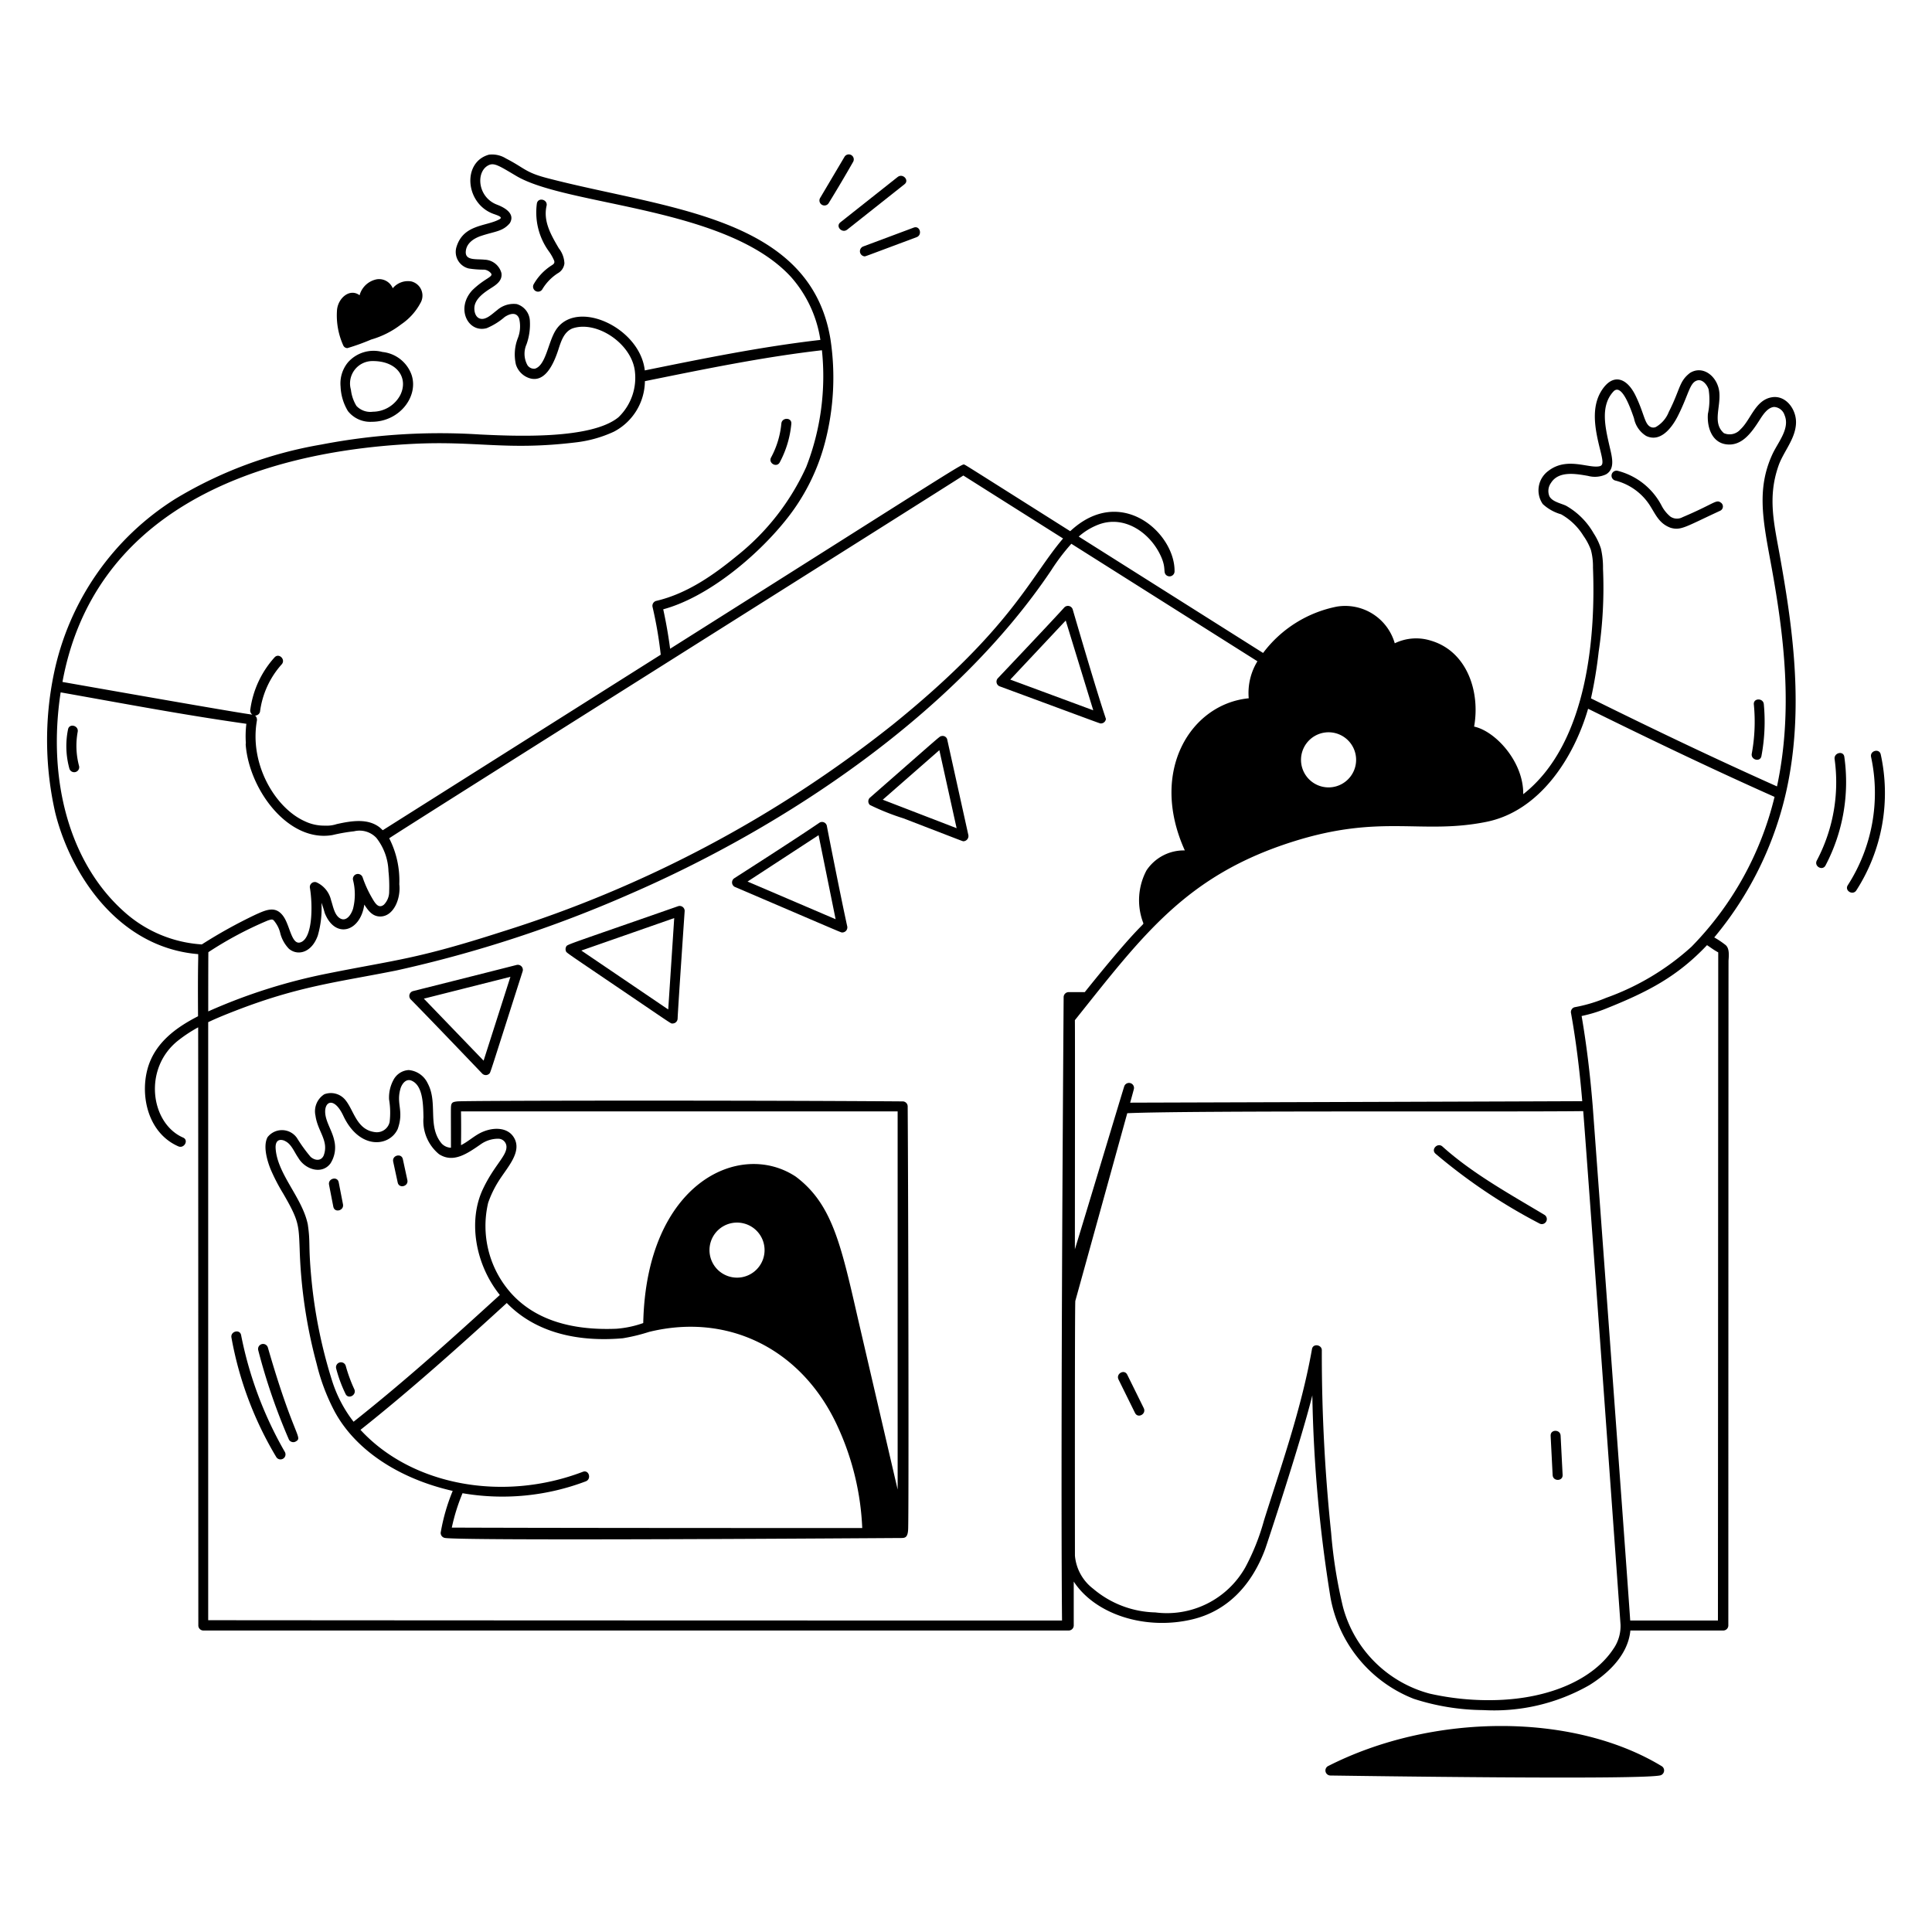 <svg xmlns="http://www.w3.org/2000/svg" fill="none" viewBox="0 0 1000 1000" id="Welcome--Streamline-New-York.svg" height="1000" width="1000"><desc>Welcome Streamline Illustration: https://streamlinehq.com</desc><path fill="#000000" d="M859.82 914.73c-48.365 -29.365 -121.455 -25.875 -172.225 0a2 2 0 0 0 1 3.65c177.855 2.355 170.42 0.08 170.92 -0.135a2.015 2.015 0 0 0 0.305 -3.515Z" stroke-width="1"></path><path fill="#000000" d="M781.56 391.345a35.83 35.83 0 0 0 -19.29 -14.755c4.115 -21.435 -6.295 -44.465 -28.78 -45.5a22.71 22.71 0 0 0 -12 2.825 26 26 0 0 0 -29.395 -19.34 62.33 62.33 0 0 0 -38.165 24.24c-0.38 0.5 -0.81 1 -1.17 1.55a32.085 32.085 0 0 0 -5.71 21.6c-31.12 2.595 -51.6 38.5 -32.77 78.85a22.46 22.46 0 0 0 -20.275 9.965 32.18 32.18 0 0 0 -1.325 27.36 171.42 171.42 0 0 1 71.64 -45.72c37.085 -12.58 54.5 -8.465 82.3 -9.215 14.5 -0.4 29.5 -2.07 41.125 -10.805a33.45 33.45 0 0 0 -6.185 -21.055Zm-89.095 20.125a18.805 18.805 0 0 1 -23.62 -18.35 18.82 18.82 0 0 1 12.635 -17.575 18.79 18.79 0 0 1 24.915 16.55 18.77 18.77 0 0 1 -13.93 19.375Z" stroke-width="1"></path><path fill="#000000" d="M469.09 793c-1.225 -5.5 -27.69 -118.5 -29.765 -127.925a205.515 205.515 0 0 0 -9.5 -31.43 55.61 55.61 0 0 0 -18.255 -24.075c-28.955 -19.15 -76.665 3.94 -78 75.76 32.455 -8.035 60.92 0.165 81.55 19.45 23.65 22.105 34.91 57.97 35.77 86.78 0.045 1.56 0.285 2.6 -0.47 3.3a2.02 2.02 0 0 1 -1.42 0.62c6.07 0.31 12.15 0.31 18.22 0a1.955 1.955 0 0 0 1.525 -0.795 1.965 1.965 0 0 0 0.345 -1.685Zm-77.87 -129.87a18.8 18.8 0 0 1 -22.135 -1.96 18.765 18.765 0 0 1 -4.79 -21.695 18.78 18.78 0 0 1 29.9 -6.26 18.8 18.8 0 0 1 -2.975 29.915Z" stroke-width="1"></path><path fill="#000000" d="M212.76 146.285a9.65 9.65 0 0 0 -9.655 4.205 7.115 7.115 0 0 0 -7.9 -5.3 11.435 11.435 0 0 0 -8.82 8.72A5.585 5.585 0 0 0 180 152.73a9.955 9.955 0 0 0 -4.955 7.95 37.09 37.09 0 0 0 3.22 17.915 1.9 1.9 0 0 0 2.675 0.705c13.245 -5.61 17.29 -5.025 26.385 -11.96a30.115 30.115 0 0 0 9.71 -10.72 6.96 6.96 0 0 0 -4.275 -10.335Z" stroke-width="1"></path><path fill="#000000" d="M282.29 106.41c0.555 -2.455 -3.22 -3.5 -3.775 -1.04a33.215 33.215 0 0 0 6 24.23c1.18 1.6 2.17 3.335 2.94 5.17 0.68 2.2 -1.215 2.765 -2.745 3.875a27.67 27.67 0 0 0 -7.95 8.8 1.96 1.96 0 0 0 3.385 1.975c2.065 -3.45 4.9 -6.37 8.275 -8.55a6 6 0 0 0 3.12 -4.5 9.5 9.5 0 0 0 -1.58 -5.415c-4.36 -7.53 -9.74 -15.4 -7.67 -24.55Z" stroke-width="1"></path><path fill="#000000" d="M39.6 378.685c0.47 -2.465 -3.3 -3.5 -3.78 -1.045a42.76 42.76 0 0 0 0.715 20.085 1.96 1.96 0 0 0 3.775 -1.04 41.225 41.225 0 0 1 -0.71 -18Z" stroke-width="1"></path><path fill="#000000" d="M150.13 744.86a1.985 1.985 0 0 0 1.195 0.905c0.5 0.13 1.035 0.055 1.485 -0.205 3.085 -1.84 -1.58 -2.2 -14.74 -47.85a1.95 1.95 0 0 0 -3.55 -0.405 1.96 1.96 0 0 0 -0.225 1.45 312.4 312.4 0 0 0 15.835 46.105Z" stroke-width="1"></path><path fill="#000000" d="M146.935 751.87a198.145 198.145 0 0 1 -22.75 -60.685c-0.465 -2.5 -4.24 -1.425 -3.775 1.04a182.7 182.7 0 0 0 23.145 61.62 1.955 1.955 0 0 0 2.69 0.69 1.97 1.97 0 0 0 0.69 -2.69v0.025Z" stroke-width="1"></path><path fill="#000000" d="M428.375 104.815a739.15 739.15 0 0 0 12.65 -21.355 1.96 1.96 0 0 0 -3.385 -1.975L425 102.835a1.965 1.965 0 0 0 3.38 2l-0.005 -0.02Z" stroke-width="1"></path><path fill="#000000" d="m438.095 118.38 29.695 -23.5c1.975 -1.565 -0.81 -4.32 -2.77 -2.77l-29.695 23.5c-1.975 1.565 0.815 4.32 2.77 2.77Z" stroke-width="1"></path><path fill="#000000" d="m448.12 131.925 26.12 -9.765c2.34 -0.87 1.325 -4.66 -1.04 -3.775l-26.12 9.76c-2.34 0.855 -1.325 4.66 1.04 3.78Z" stroke-width="1"></path><path fill="#000000" d="M944.315 447.66a92.65 92.65 0 0 0 9.685 -55.875c-0.345 -2.5 -4.115 -1.43 -3.775 1.04a87.93 87.93 0 0 1 -9.28 52.85c-1.185 2.235 2.195 4.22 3.37 1.985Z" stroke-width="1"></path><path fill="#000000" d="M960.32 460.5a93.1 93.1 0 0 0 12.535 -69.88c-0.53 -2.46 -4.3 -1.42 -3.775 1.04a89.555 89.555 0 0 1 -12.14 66.865c-1.36 2.145 2.025 4.11 3.38 1.975Z" stroke-width="1"></path><path fill="#000000" d="M206 456.83c-0.535 -9.925 -1.155 -20.5 -9.3 -27.555 -1.5 -1.415 -3.325 -2.45 -5.31 -3 -7.5 -2.23 -19.21 1.72 -22.39 1.78 -20.125 0.365 -35.35 -22.725 -37.26 -42.565 -0.24 -2.535 -4.11 -2.41 -3.915 0 1.635 20.19 16.5 43.66 37.265 46.295a35.12 35.12 0 0 0 13.22 -1.445 31.375 31.375 0 0 1 11.73 -0.445 15.35 15.35 0 0 1 8.86 8.81c1.625 3.86 2.575 7.97 2.82 12.155 0.45 5.81 1.675 16.46 -3.82 18.605 -2.55 1 -4.415 -1.73 -5.725 -4.125a57.63 57.63 0 0 1 -5.035 -11 1.96 1.96 0 1 0 -3.78 1.045 30.93 30.93 0 0 1 0 15.16c-0.915 2.905 -3.5 7.225 -7.17 5.57 -3.575 -1.615 -4.31 -6.74 -5.41 -10a12.725 12.725 0 0 0 -7.28 -8.895c-1.545 -0.545 -2.63 1.065 -2.405 2.405 1.235 7.435 1.835 26.085 -5.205 28.655a3 3 0 0 1 -2.5 -0.12c-3.685 -2.085 -4.07 -8.725 -6.87 -13.08 -3.825 -5.95 -8.765 -3.5 -15.03 -0.61a253.05 253.05 0 0 0 -27.285 15.295c-2.12 1.5 0 4.81 1.975 3.385 5.47 -3.91 29.79 -18.105 35 -17.845 4.24 2.865 3.96 9.24 7.435 13.865a7.54 7.54 0 0 0 10.275 1.955c0.26 -0.17 0.44 -0.42 0.68 -0.61a21.47 21.47 0 0 0 5.935 -15.475c0.235 -3.795 0.235 -7.6 0 -11.395 1.3 2.77 2.35 5.655 3.12 8.62 5.31 13.54 18.23 9.34 19.5 -6.11 0.38 0.695 0.78 1.4 1.21 2.11 3.575 5.935 7.86 6.535 11 4.375 5.295 -3.67 6.01 -9.365 5.665 -15.81Z" stroke-width="1"></path><g><path fill="#000000" d="M197.93 182.18a17.66 17.66 0 0 0 -17.775 5.32 17.1 17.1 0 0 0 -3.87 12.575 26.55 26.55 0 0 0 3.785 12.68 14.7 14.7 0 0 0 12.31 5.565c14.605 0 24.5 -13.36 20.575 -24.5a17.965 17.965 0 0 0 -15.025 -11.64Zm9.245 22.32a16.23 16.23 0 0 1 -14.175 8.61 9.86 9.86 0 0 1 -8.5 -3 20.5 20.5 0 0 1 -2.87 -8.41 11.6 11.6 0 0 1 11.34 -14.815c12.935 -0.015 18.475 9.045 14.205 17.615Z" stroke-width="1"></path><path fill="#000000" d="M467.21 570.08c-85.545 -0.615 -226 -0.435 -230.435 0 -2.465 0.25 -3.27 0.55 -3.36 3.11 -0.07 2 0 8 0 20.88a7.005 7.005 0 0 1 -4.795 -2.16c-7.58 -9 -1.815 -21 -7.215 -31.105a12.01 12.01 0 0 0 -9.87 -6.945 9.5 9.5 0 0 0 -7.91 5.175 19.05 19.05 0 0 0 -2.24 10.04c0.65 3.855 0.75 7.785 0.285 11.665a6.775 6.775 0 0 1 -7.36 5.27c-9.695 -1.08 -11 -11.03 -15.475 -16.57a9.65 9.65 0 0 0 -10.955 -3.055 10.42 10.42 0 0 0 -4.59 11.08c1.125 8.225 7.1 13.045 4.235 20.65 -1.315 2.9 -4.395 2.705 -6.735 0.695a80.7 80.7 0 0 1 -7.095 -9.805 9.44 9.44 0 0 0 -11.815 -3.135 9.4 9.4 0 0 0 -3.415 2.765c-2.605 4.94 0.26 13.245 1.61 16.59a98.85 98.85 0 0 0 6.5 12.55c8.095 13.96 8.035 16 8.53 28.675a258.25 258.25 0 0 0 8.795 59.465 105.805 105.805 0 0 0 9.325 24.715c10.655 19.695 32.9 34.635 61.09 41.065a100.785 100.785 0 0 0 -6.13 21.11 2.6 2.6 0 0 0 1.85 3.17c4.42 1.72 227.11 0.13 236.295 0.095 2.14 0 3.46 -0.215 3.715 -4.285 0.4 -6.575 0.105 -172 -0.23 -219.14a2.6 2.6 0 0 0 -2.605 -2.565Zm-233.355 220.605c1.29 -6.095 3.15 -12.055 5.555 -17.8 21.43 3.685 43.45 1.565 63.785 -6.145 3.105 -1.18 1.65 -6.135 -1.5 -4.945 -41.56 15.87 -88.775 6.935 -115.11 -21.71 26.165 -20.775 51.84 -43.815 75.725 -65.655 17.365 17.89 42.145 19.825 60 18.26a93.545 93.545 0 0 0 13.61 -3.29c41.54 -10.22 80.045 9.39 98.1 49.96a139.34 139.34 0 0 1 12.275 51.55c-169.705 0 -212.08 -0.23 -212.44 -0.225Zm-62.805 -188.5a15.21 15.21 0 0 0 1.96 -11.86c-0.86 -4.115 -3.105 -7.615 -4.195 -11.53 -2.305 -8.24 3.67 -12.35 8.87 -1.29 8.33 17.75 23.875 16.19 28.17 6.875 3.465 -9.765 -1.14 -13 1.62 -21.5 1.03 -2.565 3.045 -4.645 5.61 -3.5 5.805 2.555 5.965 12.07 6.1 19a22.34 22.34 0 0 0 8.03 19c7.41 4.83 14.655 -0.275 21.715 -5.175a15.585 15.585 0 0 1 8.905 -2.8 4.245 4.245 0 0 1 4.315 4.14c0.1 4.82 -6.415 9.685 -12.2 21.935 -7.705 16.305 -4.09 38.755 8.76 54.8 -25.5 23.275 -48.84 44.31 -75.7 65.61a67.915 67.915 0 0 1 -11 -20.83 254.875 254.875 0 0 1 -10.94 -54.37c-1.53 -16.895 -0.345 -17.3 -1.755 -26.93 -2.855 -13.945 -15.905 -26.145 -16.655 -39.47 -0.125 -2.225 0.5 -4.265 2.74 -4.265a4.775 4.775 0 0 1 2.34 0.68c3.16 1.58 4.635 5.735 6.625 8.53 3.495 6.075 12.205 8.95 16.685 2.96v-0.01Zm167.105 81.5c0.5 -17 4.95 -56.165 34.5 -71.75a36.95 36.95 0 0 1 29.5 -2.215c19 6.715 25.955 28.8 31 49 0.605 2.415 27 115.79 30.82 132.22H451.5a147.25 147.25 0 0 0 -9.935 -47c-17.82 -46.545 -57.39 -69.575 -103.41 -60.26v0.005ZM464.62 771s-20.04 -86.2 -20.925 -90.075c-8.55 -37.395 -13.26 -58 -31.8 -71.9 -29 -19.195 -77.4 3.285 -78.955 75.785a53.45 53.45 0 0 1 -13.94 2.95c-24.46 1 -42.87 -5.285 -54.735 -18.705a0.95 0.95 0 0 0 -0.095 -0.085l-0.095 -0.14a52.285 52.285 0 0 1 -11.405 -46.265 54.4 54.4 0 0 1 5.205 -10.89c4.465 -7.22 12.205 -15 8.455 -22.305 -3.36 -6.545 -12.225 -6.1 -18.565 -2.5 -3.175 1.81 -5.93 4.265 -9.15 5.87a537.25 537.25 0 0 0 0 -17.5h226l0.005 195.76Z" stroke-width="1"></path><path fill="#000000" d="M860.145 914.195c-45.71 -27.755 -118.4 -27.765 -172.88 0a2.6 2.6 0 0 0 1.31 4.805c9.355 0.125 165.03 2.44 171.14 -0.18a2.67 2.67 0 0 0 1.61 -2.185 2.6 2.6 0 0 0 -1.18 -2.44Zm-11.5 -0.355h-148.5c48.355 -20.375 107.25 -20.375 148.52 0h-0.02Z" stroke-width="1"></path><path fill="#000000" d="M249.625 555.715a2.63 2.63 0 0 0 1.85 0.745 2.535 2.535 0 0 0 1.835 -0.795c0.555 -0.415 0.28 0.03 17.245 -53.035a2.61 2.61 0 0 0 -3.17 -3.17c-15.47 3.96 -53.245 13.445 -53.595 13.53a2.575 2.575 0 0 0 -1.835 1.82 2.6 2.6 0 0 0 0.65 2.505c9 9.065 36.84 38.22 37.02 38.4Zm-30.24 -38.815 44.805 -11.305 -13.88 43.405 -30.925 -32.1Z" stroke-width="1"></path><path fill="#000000" d="M312.785 506.335c37.15 25.155 34.22 23.42 35.35 23.42a2.605 2.605 0 0 0 2.6 -2.545c0.25 -6.175 3.615 -55.175 3.65 -55.72a2.585 2.585 0 0 0 -3.31 -2.47C293 489.315 293.55 488.8 293.055 490a2.725 2.725 0 0 0 -0.09 2.375c0.065 0.58 0.535 0.9 19.82 13.96ZM300.895 492l48.08 -16.8 -3.1 47.305 -44.98 -30.505Z" stroke-width="1"></path><path fill="#000000" d="M380.255 459.025c58.54 25.06 54.94 23.615 55.72 23.615a2.62 2.62 0 0 0 2.54 -3.215c-3.31 -15 -10.125 -49.6 -10.545 -52a2.54 2.54 0 0 0 -3.845 -1.58c-12.7 8.685 -42.24 27.55 -43.965 28.675a2.6 2.6 0 0 0 0.095 4.5Zm6.675 -2.735 36.765 -24 8.82 43.5 -45.585 -19.5Z" stroke-width="1"></path><path fill="#000000" d="M490.335 383.025a2.435 2.435 0 0 0 -3.125 -2c-0.84 0.05 -0.41 -0.12 -37.04 31.94a2.6 2.6 0 0 0 0.05 3.66 123.435 123.435 0 0 0 17.385 6.95c33.125 12.755 30.55 11.85 31.18 11.85a2.7 2.7 0 0 0 2.415 -3.285l-10.865 -49.115Zm-4.125 5.26 8.935 40.39 -38.23 -14.745 29.295 -25.645Z" stroke-width="1"></path><path fill="#000000" d="M569.845 374.455a2.6 2.6 0 0 0 2.5 -1.96c0.33 -0.88 0.5 3.305 -17.095 -57a2.59 2.59 0 0 0 -4.34 -1.105c-5.77 6.44 -34.4 36.64 -34.4 36.64a2.6 2.6 0 0 0 1.105 4.285c55.11 20.36 51.595 19.14 52.23 19.14Zm-46.93 -22.7 28.7 -30.57 14.255 46.465 -42.955 -15.895Z" stroke-width="1"></path><path fill="#000000" d="M381.5 627.64a19.385 19.385 0 0 0 -18.29 12.865 19.435 19.435 0 0 0 5.95 21.56 19.415 19.415 0 0 0 30.08 -7.125 19.42 19.42 0 0 0 1.3 -11.655 19.625 19.625 0 0 0 -19.04 -15.645Zm9 30.45c-1.895 1.545 -4.15 2.58 -6.56 3.005a14.295 14.295 0 0 1 -13.17 -4.635 14.27 14.27 0 0 1 -2.89 -13.66 14.23 14.23 0 0 1 10.165 -9.57 14.23 14.23 0 0 1 7.215 0.09 14.22 14.22 0 0 1 10.17 10.785 14.24 14.24 0 0 1 -4.93 13.985Z" stroke-width="1"></path><path fill="#000000" d="M697.405 376.525a19.4 19.4 0 0 0 -28.485 21.715 19.415 19.415 0 0 0 16.115 14.28 19.4 19.4 0 0 0 12.37 -36Zm-7.635 30.87a14.26 14.26 0 1 1 -4.215 -28.21 14.26 14.26 0 0 1 4.215 28.21Z" stroke-width="1"></path><path fill="#000000" d="M929.62 218.69c0.095 -6.865 -5.215 -14.12 -12.3 -13.095 -8.78 1.28 -11.055 11.635 -16.425 16.605a7.415 7.415 0 0 1 -8.61 2c-5.935 -5.17 -1.715 -13.12 -2.34 -20.885 -0.66 -8.2 -8.32 -14.585 -15.23 -10.275 -5.725 4.44 -4.87 8.185 -10.96 20.2a15.5 15.5 0 0 1 -6.645 7.75 3.225 3.225 0 0 1 -2.65 0.05c-3.315 -1.5 -3.25 -6.65 -7.86 -16.195 -4.46 -9.22 -11.475 -11.76 -17.275 -3.225 -6.125 9.03 -3.68 20.765 -1.135 31 1.345 5.43 1.865 7.86 0.16 8.585 -5.4 1.74 -17 -5.08 -26.835 2.47a12.46 12.46 0 0 0 -2.975 17.225c2.695 2.49 5.935 4.3 9.465 5.295a31.985 31.985 0 0 1 11.56 11.12c1.61 2.255 2.915 4.72 3.88 7.32 0.785 2.985 1.145 6.07 1.075 9.155 1.285 32.365 -1.74 90.33 -36.105 117.29 0.26 -16.655 -14.275 -32.6 -25.415 -35 3.25 -18.205 -3.76 -39 -22.365 -44.475a25.375 25.375 0 0 0 -18.71 1.365 26.695 26.695 0 0 0 -29.92 -19 63 63 0 0 0 -38.23 24l-95.43 -60.24a33.505 33.505 0 0 1 10.145 -6.175c13.725 -5.27 27.405 4.545 32.705 17.07 2.405 5.69 0.78 7.475 2.39 9a2.595 2.595 0 0 0 4.36 -1.805c0.39 -19.735 -27.75 -45.405 -54 -20.875C500.5 241.19 499.73 240.655 499.15 240.5c-0.94 -0.78 -2.5 0.715 -152.295 95.295a245.68 245.68 0 0 0 -3.57 -20.42c23.22 -6.29 48.43 -27.5 63.22 -45.905a107.09 107.09 0 0 0 20.5 -40.43 132.535 132.535 0 0 0 2.83 -53.54c-10.56 -63.89 -85.525 -67.315 -146.765 -83.355 -11.29 -2.96 -11.545 -5.185 -21.18 -10.12a13.59 13.59 0 0 0 -8.795 -1.97c-14.075 3.85 -12.335 25.565 2.565 30.74 2.755 0.95 4.675 1.72 2.805 2.735 -6.85 3.72 -18.55 2.5 -22.175 14.235a8.815 8.815 0 0 0 6.32 11.2c2.675 0.42 5.38 0.62 8.085 0.605 1.31 0.16 2.51 0.8 3.37 1.8 1.63 1.95 -3 2.415 -9.63 8.885 -8.68 9.45 -2.14 22.205 7.445 19.615a34.4 34.4 0 0 0 9.38 -5.825c3 -1.95 6.135 -2.5 7.43 0.8 0.85 3.42 0.605 7.025 -0.705 10.3 -1.65 4.305 -1.985 9 -0.96 13.5a10.815 10.815 0 0 0 7 7.095c7.935 2.5 12.435 -6.92 15 -14.835 1.43 -4.44 2.91 -9.035 7.145 -10.86 12.145 -4.335 29.955 7.105 32.315 21.17a28.335 28.335 0 0 1 -8.365 24.75c-14.085 11.55 -53.36 9.805 -71.65 8.925a324.265 324.265 0 0 0 -82.165 5.21 216.325 216.325 0 0 0 -75.59 28.135A140.37 140.37 0 0 0 27.89 348.7a169.26 169.26 0 0 0 0.7 71.95c6 24.24 22.675 54.705 51.5 67.5a69.55 69.55 0 0 0 22.5 5.71c0.08 4.23 -0.265 4.84 -0.085 32.145 -10.29 5.3 -22.445 13.23 -26.225 27.56 -3.755 14.225 0.575 33 16 39.775 3.05 1.34 5.54 -3.19 2.5 -4.525 -16.89 -7.365 -20.95 -35.94 -2.36 -50.415a73.525 73.525 0 0 1 10.15 -6.655c0.04 20.35 0.085 306.65 0.085 309.625a2.605 2.605 0 0 0 2.585 2.575h447.95a2.62 2.62 0 0 0 2.575 -2.585v-22.745c11.12 17 37 25.375 61.395 19.565 17.295 -4.13 30.32 -16.675 37.66 -36.29 0.6 -1.6 18.465 -55.5 24.44 -79.66a726.7 726.7 0 0 0 9.42 104.75 69.5 69.5 0 0 0 43.15 52.35 119.675 119.675 0 0 0 35.91 5.81 99.49 99.49 0 0 0 54.815 -12.86c7.45 -4.585 20.025 -14.315 21.32 -28.335h48.135a2.615 2.615 0 0 0 2.57 -2.585s0.055 -343.455 0.105 -344.2c0.215 -2.86 0.475 -6.415 -1.575 -8.055a45.67 45.67 0 0 0 -5.815 -3.895 178.945 178.945 0 0 0 39.385 -86.65c6.315 -38.895 0.535 -77.47 -5.38 -110.575 -3 -16.84 -6.5 -30.415 -0.775 -46.835 2.525 -7.375 8.975 -14.065 9.095 -22.46Zm-13.215 71.86c7.205 38.83 11.725 77.325 3.365 116.5 -30.5 -13.665 -60.255 -27.75 -96.285 -45.575 1.745 -7.935 3.07 -15.955 3.97 -24.03a224.15 224.15 0 0 0 2.26 -43.04c0.065 -3.5 -0.295 -7 -1.065 -10.42a32.675 32.675 0 0 0 -3.795 -7.965 38.025 38.025 0 0 0 -14.31 -14.28c-2.9 -1.305 -7.045 -2.07 -8.54 -4.805a7.135 7.135 0 0 1 0.75 -6.93c3.945 -6.38 12.785 -4.815 19.21 -3.68 3.12 0.845 6.435 0.55 9.355 -0.825 4.975 -3 2.945 -9.35 1.655 -15.04 -2.205 -9.675 -4.705 -20.645 2.305 -28 4.19 -3.92 8.6 8.59 10.465 14a13.835 13.835 0 0 0 6.285 9.17c8.195 3.925 14.28 -6 16.5 -10.455 5.64 -11.235 6 -17.09 9.915 -18.245 2.755 -0.82 5.16 2.26 5.92 4.595 0.67 4.21 0.55 8.505 -0.355 12.67 -0.54 7.14 2.165 14.785 9.42 15.78 8.05 1.1 13.05 -5.88 17.3 -12.53 1.77 -2.775 4.21 -6.565 7.56 -6.805a6.04 6.04 0 0 1 5.385 4.205c2.945 6.9 -3.33 13.94 -6.225 20.165 -8.11 17.49 -5.145 33.44 -1.045 55.54ZM831 522.15c22.24 -8.87 37.25 -16.77 52.55 -32.935 2.32 1.5 3.11 2.24 5.805 3.735 0 0 -0.14 345.37 -0.155 345.825h-45.405c-1.69 -25.36 -19.315 -265.105 -19.415 -266.325 -1.365 -16.77 -3.24 -32 -5.735 -46.565a73.44 73.44 0 0 0 12.355 -3.735Zm4.315 330.95c-10.28 15.96 -32.905 26 -60.525 26.84a138.59 138.59 0 0 1 -34.755 -3.315 63.35 63.35 0 0 1 -44.92 -44.88 250.765 250.765 0 0 1 -6.12 -38.37 888.995 888.995 0 0 1 -4.825 -94.5c0 -2.9 -4.56 -3.62 -5.085 -0.635 -5.5 31.235 -16.43 61.89 -24.845 88.735a116.79 116.79 0 0 1 -9.625 24.21 46.615 46.615 0 0 1 -46.59 23.4 51.51 51.51 0 0 1 -32.165 -12.225 24.16 24.16 0 0 1 -9.475 -17.18c0 -1.225 -0.12 -129.39 0.2 -131.84 0.335 -1.1 26.215 -94.74 26.885 -97.14 32.17 -1.465 198.805 -0.6 236 -1.085 1.88 22.91 19.275 264.915 19.315 265.765a20.735 20.735 0 0 1 -3.45 12.22h-0.02Zm-285.63 -14.325c-273.075 0 -441.58 -0.16 -441.925 -0.16v-309.54c4.81 -2.285 9.86 -4.28 14.23 -5.975 33.095 -12.835 53.165 -14.765 83.29 -20.81a648.015 648.015 0 0 0 120.66 -39.5c81.39 -35.27 168.715 -93.95 218.17 -167.6 3.095 -4.85 6.58 -9.45 10.42 -13.735l96.31 60.82a31.435 31.435 0 0 0 -4.5 19.155c-29.925 2.935 -51.71 37.58 -33.08 78.75a23.2 23.2 0 0 0 -19.825 10.32 32.885 32.885 0 0 0 -1.79 26.945c0.705 1.825 0.6 -2.32 -30.17 36.075h-8.36a2.62 2.62 0 0 0 -2.575 2.585c-1.675 236.675 -0.92 315.005 -0.835 322.67h-0.02Zm-422.44 -454a2.375 2.375 0 0 0 -0.065 0.77c1.915 23.665 22.34 50.65 44.935 46.675a91 91 0 0 1 11.135 -1.945 11.96 11.96 0 0 1 11.585 3.44 29.395 29.395 0 0 1 6.235 17.21c0.37 3.475 0.49 6.97 0.365 10.465a9.535 9.535 0 0 1 -2.725 6.875c-2.605 2.075 -4.305 -0.275 -6 -3.235a57.765 57.765 0 0 1 -5 -10.88 2.605 2.605 0 0 0 -3.235 -1.68 2.575 2.575 0 0 0 -1.74 3.065 30.36 30.36 0 0 1 0 14.825c-0.96 3.045 -3.305 6.55 -6.315 5.185 -3.28 -1.5 -3.97 -6.395 -5.055 -9.58a13.43 13.43 0 0 0 -7.69 -9.33 2.59 2.59 0 0 0 -3.235 3.095c1.39 8.425 1.5 25.25 -4.54 27.89 -4.88 2.16 -5.68 -8.125 -9.07 -13.11 -4.035 -5.93 -9 -3.63 -14.815 -0.975a254.51 254.51 0 0 0 -27.55 15.295 66.37 66.37 0 0 1 -40.625 -17.29c-27.415 -24.69 -39.5 -66.96 -32.445 -113.175 33.29 5.905 63.46 11.65 96.125 16.27a53.265 53.265 0 0 0 -0.255 10.135l-0.02 0.005Zm334.365 -9.33a623.87 623.87 0 0 1 -201.74 106.8C215.205 496.63 205 496.765 169.5 503.895a290.52 290.52 0 0 0 -61.72 19.605c0 -22.065 0.04 -28.675 0.07 -30.65a188.98 188.98 0 0 1 30.79 -16.415c2.5 -0.785 2.585 -0.815 4.075 1.315 1.15 1.65 1.965 3.5 2.395 5.465a18.1 18.1 0 0 0 4.415 7.845c4.455 3.825 11.765 2.21 14.97 -6.825a50.7 50.7 0 0 0 1.885 -16.965c0.65 1.715 1.21 3.46 1.68 5.235 5.36 13.695 18.5 9.92 20.5 -4.295 2 3.095 4.205 6.175 8.245 6.165 7.04 0 10.735 -9.45 9.875 -16.68a48.04 48.04 0 0 0 -5.23 -23.805c6.7 -4.655 291.12 -183.705 297.17 -187.765l51.625 32.6c-16.94 19.775 -26.575 46.685 -88.615 96.715l-0.02 0.005Zm-122.04 -64.4a2.63 2.63 0 0 0 -1.8 3.155 210.85 210.85 0 0 1 4.225 24.67L198.11 429.73a62.65 62.65 0 0 0 -1.45 -1.355c-6.22 -4.97 -14.765 -3.5 -22.365 -1.83a16.19 16.19 0 0 1 -6 0.8 23.15 23.15 0 0 1 -10.63 -2.32c-15.105 -6.79 -28.64 -29.28 -24.71 -51.935a2.905 2.905 0 0 0 -0.925 -2.725 2.58 2.58 0 0 0 2.555 -2 45.45 45.45 0 0 1 11.22 -24.5c2.22 -2.5 -1.45 -6.1 -3.7 -3.6a50.37 50.37 0 0 0 -12.525 26.85 2.64 2.64 0 0 0 1.04 2.785c-2.58 -0.35 -10.675 -1.47 -98.29 -16.925C48 267.645 126.555 234.37 212.875 229.785c34 -1.795 48.835 3.58 85.195 -0.81a64.4 64.4 0 0 0 19.65 -5.525 29.835 29.835 0 0 0 16.08 -26.16c30.26 -6.13 61.04 -12.5 91.63 -16a129.5 129.5 0 0 1 -8.125 60.42 124.765 124.765 0 0 1 -35.805 45.93c-11.5 9.43 -25.5 19.59 -41.93 23.405ZM757.5 377.76a2.575 2.575 0 0 0 0.425 2.115 4.335 4.335 0 0 0 3.31 1.09c6.73 0.365 25.43 16.195 21.545 33.935 -14.885 8.4 -35.285 7.96 -53.585 7.7a168.145 168.145 0 0 0 -65.09 9.245 172.55 172.55 0 0 0 -68.18 42.08 27.57 27.57 0 0 1 -0.055 -15.93 15.85 15.85 0 0 1 8.885 -10.84 18.11 18.11 0 0 1 12.11 -1.39 2.625 2.625 0 0 0 2.915 -3.775 66.35 66.35 0 0 1 -7.545 -40.84c2.71 -16.755 16.63 -34.63 37.08 -34.76a2.6 2.6 0 0 0 2.5 -3.25c-3.81 -15.525 11.04 -28.64 17.6 -33.56 26.34 -19.745 47.29 -8.035 47.815 7.74a2.61 2.61 0 0 0 4.355 1.855 21.07 21.07 0 0 1 22.625 -0.46 29.17 29.17 0 0 1 13.86 22.295 53.8 53.8 0 0 1 -0.57 16.75Zm64.5 -10.91c37.64 18.57 68.34 33.08 96.5 45.615a166.65 166.65 0 0 1 -43 77.575 131.2 131.2 0 0 1 -44.155 26.435c-5.26 2.21 -10.75 3.845 -16.365 4.865a2.6 2.6 0 0 0 -1.805 3.12c2.5 13.96 4.385 28.85 5.795 45.5 -9.39 0.1 -228.175 0.75 -234 0.78 0 0 1.395 -4.97 1.89 -6.935a2.58 2.58 0 0 0 -1.81 -3.195 2.61 2.61 0 0 0 -3.19 1.81c-1.42 4.465 -21.92 72.74 -25.5 84.2 0 -20.925 0.11 -112.89 0 -118.58 35.205 -44.04 57.61 -74.895 112.715 -92.37 45.945 -14.575 66.53 -3.5 100.225 -10.27 27.99 -5.605 45.52 -33.775 52.7 -58.55ZM287.58 171.035c-3.935 6.31 -5.065 18.175 -10.735 19.805a4.125 4.125 0 0 1 -3.81 -1.785 12.16 12.16 0 0 1 -0.5 -10.86c1.4 -3.93 1.98 -8.105 1.72 -12.27a9.5 9.5 0 0 0 -6.755 -8.53 12.95 12.95 0 0 0 -10.18 3.125c-2.475 1.85 -5.935 5.5 -9.09 4.315 -2.5 -0.94 -3 -4.5 -2.565 -6.595 0.825 -3.95 4.96 -6.87 8.375 -9.045 2.72 -1.725 6.11 -3.875 5.5 -7.84a9.32 9.32 0 0 0 -8.7 -6.94c-4.415 -0.47 -10.085 0.555 -9.755 -4.2 0.335 -4.85 5.075 -7.15 7.87 -8.09 7.19 -2.415 11.26 -2.225 14.935 -6.635 2.675 -4.475 -1.685 -7.675 -6.61 -9.545 -10.325 -3.91 -11.135 -17.5 -4.12 -20.555 2.77 -1.21 5.5 0.6 14.125 5.715 26.5 15.66 108.855 15.825 142.215 52.335a63.425 63.425 0 0 1 15.13 32.5c-30.585 3.5 -61.235 9.755 -90.885 15.785 -2.515 -22.43 -35.745 -37.41 -46.165 -20.69Z" stroke-width="1"></path><path fill="#000000" d="M179.82 180.18a113.12 113.12 0 0 0 12.285 -4.43 46.35 46.35 0 0 0 15.575 -7.89 30.89 30.89 0 0 0 9.93 -11 7.56 7.56 0 0 0 -4.735 -11.2 10.205 10.205 0 0 0 -9.59 3.54 7.66 7.66 0 0 0 -8.165 -4.65 11.455 11.455 0 0 0 -9 8.275c-5.065 -3.825 -11.235 1.5 -11.695 7.79a37.815 37.815 0 0 0 3.28 18.24 2.32 2.32 0 0 0 2.115 1.325Zm0.775 -22c1.59 -2.43 2.745 -1.58 4.305 0.85a2.615 2.615 0 0 0 4.82 -0.46l0.225 -0.8c0.885 -3.23 1.895 -6.89 5.085 -7.91 3.19 -1.02 4.105 2.12 4.47 5.435a2.6 2.6 0 0 0 4.84 1.235 13.1 13.1 0 0 1 4.82 -5.45c1.42 -0.66 3.57 -0.665 4.15 0.815 1.05 2.69 -3.18 7.4 -7.5 10.905 -9.115 7.405 -14.115 7 -24.5 11.41A32.5 32.5 0 0 1 179.5 163.5c-0.195 -1.85 0.19 -3.715 1.095 -5.34v0.02Z" stroke-width="1"></path><path fill="#000000" d="M890.545 260.05c-2.34 -1.64 -3.415 0.78 -19.67 7.65a5.995 5.995 0 0 1 -6.31 -0.33 18.185 18.185 0 0 1 -4.595 -5.78 35.475 35.475 0 0 0 -22.595 -17.875 2.6 2.6 0 0 0 -2.725 0.925 2.65 2.65 0 0 0 -0.51 1.91 2.6 2.6 0 0 0 1.895 2.165 30.005 30.005 0 0 1 17.71 12.545c3.195 4.92 4.895 9.695 10.97 11.925 5.375 1.535 7.65 -0.5 25.675 -8.835a2.425 2.425 0 0 0 0.155 -4.3Z" stroke-width="1"></path><path fill="#000000" d="M907.785 364.6a91.15 91.15 0 0 1 -1.07 25.465c-0.605 3.25 4.385 4.585 5 1.265a96.35 96.35 0 0 0 1.23 -26.855c-0.31 -3.29 -5.48 -3.235 -5.16 0.125Z" stroke-width="1"></path><path fill="#000000" d="m802.605 743.13 1.04 20.385c0.17 3.35 5.335 3.27 5.165 -0.065l-1.04 -20.385c-0.165 -3.31 -5.325 -3.315 -5.165 0.065Z" stroke-width="1"></path><path fill="#000000" d="M583.445 711.5c-1.5 -3 -6 -0.455 -4.5 2.53l8.555 17.34c1.5 3 6 0.5 4.5 -2.53l-8.555 -17.34Z" stroke-width="1"></path><path fill="#000000" d="M799.42 628.81c-18.695 -11.185 -37.45 -21.55 -52.81 -35.37 -2.47 -2.22 -6.105 1.45 -3.605 3.7a290.075 290.075 0 0 0 53.81 36.13 2.52 2.52 0 0 0 2.785 -0.205 2.58 2.58 0 0 0 -0.18 -4.255Z" stroke-width="1"></path><path fill="#000000" d="M175.725 705.235a2.575 2.575 0 0 0 -1.735 3.075c1.18 4.545 2.815 8.965 4.87 13.19 1.45 3.035 5.94 0.5 4.5 -2.5a77.63 77.63 0 0 1 -4.405 -12.04 2.545 2.545 0 0 0 -2.225 -1.83 2.455 2.455 0 0 0 -1.005 0.105Z" stroke-width="1"></path><path fill="#000000" d="M172.53 624.63c0.645 3.305 5.64 2 5 -1.28l-2.22 -11.41c-0.64 -3.29 -5.645 -2 -5 1.275l2.22 11.415Z" stroke-width="1"></path><path fill="#000000" d="M205.855 612.105c0.71 3.28 5.7 1.96 5 -1.305l-2.345 -10.84c-0.695 -3.255 -5.71 -2 -5 1.3l2.345 10.845Z" stroke-width="1"></path><path fill="#000000" d="M292.14 136.36a13.385 13.385 0 0 0 -2.885 -7.825c-4 -6.85 -8.18 -13.925 -6.355 -22 0.73 -3.25 -4.25 -4.6 -5 -1.32a34.35 34.35 0 0 0 6.1 24.75c1.14 1.55 2.1 3.23 2.845 5 0.5 1.7 -0.905 2 -2.5 3.19a28 28 0 0 0 -8.13 9 2.595 2.595 0 0 0 3.53 3.5 2.56 2.56 0 0 0 0.935 -0.89c2 -3.36 4.75 -6.21 8.035 -8.325a6.655 6.655 0 0 0 3.425 -5.08Z" stroke-width="1"></path><path fill="#000000" d="M40.21 378.8c0.63 -3.27 -4.365 -4.575 -5 -1.275a43.56 43.56 0 0 0 0.725 20.375 2.595 2.595 0 0 0 5 -1.37 40.41 40.41 0 0 1 -0.725 -17.73Z" stroke-width="1"></path><path fill="#000000" d="M403.59 239.32a52.37 52.37 0 0 0 6 -19.975c0.305 -3.355 -4.855 -3.425 -5.16 -0.115a46.075 46.075 0 0 1 -5.305 17.525c-1.625 2.96 2.875 5.51 4.465 2.565Z" stroke-width="1"></path><path fill="#000000" d="M138.67 697.54a2.585 2.585 0 0 0 -4.09 -1.365 2.55 2.55 0 0 0 -0.98 1.72 2.605 2.605 0 0 0 0.07 1.01 311.215 311.215 0 0 0 15.9 46.275 2.58 2.58 0 0 0 3.54 0.92c3.81 -2.265 -1.01 -1.99 -14.44 -48.56Z" stroke-width="1"></path><path fill="#000000" d="M124.8 691.07c-0.615 -3.3 -5.62 -2 -5 1.27a182.935 182.935 0 0 0 23.2 61.83 2.545 2.545 0 0 0 2.19 1.215 2.61 2.61 0 0 0 2.225 -1.265 2.6 2.6 0 0 0 0.045 -2.56 197.555 197.555 0 0 1 -22.66 -60.49Z" stroke-width="1"></path><path fill="#000000" d="M425.5 106.04a2.565 2.565 0 0 0 3.42 -0.9 750.75 750.75 0 0 0 12.66 -21.37 2.585 2.585 0 0 0 -4.465 -2.605l-12.66 21.375a2.58 2.58 0 0 0 1.045 3.5Z" stroke-width="1"></path><path fill="#000000" d="m438.5 118.87 29.695 -23.525c2.62 -2.07 -0.93 -5.815 -3.55 -3.75l-29.69 23.5c-2.64 2.1 0.91 5.845 3.545 3.775Z" stroke-width="1"></path><path fill="#000000" d="M447.43 132.68c0.645 0 -1.44 0.71 27.03 -9.93 3.085 -1.155 1.695 -6.13 -1.5 -4.95l-26.12 9.76a2.65 2.65 0 0 0 0.59 5.12Z" stroke-width="1"></path><path fill="#000000" d="M949.59 392.91a86.745 86.745 0 0 1 -9.215 52.5c-1.555 3 2.945 5.5 4.5 2.56a92.73 92.73 0 0 0 9.74 -56.25c-0.47 -3.335 -5.475 -2.105 -5.025 1.19Z" stroke-width="1"></path><path fill="#000000" d="M973.465 390.5c-0.705 -3.275 -5.695 -1.965 -5 1.3a88.35 88.35 0 0 1 -12.06 66.395c-1.8 2.825 2.635 5.47 4.44 2.65a93.16 93.16 0 0 0 12.62 -70.35Z" stroke-width="1"></path></g></svg>